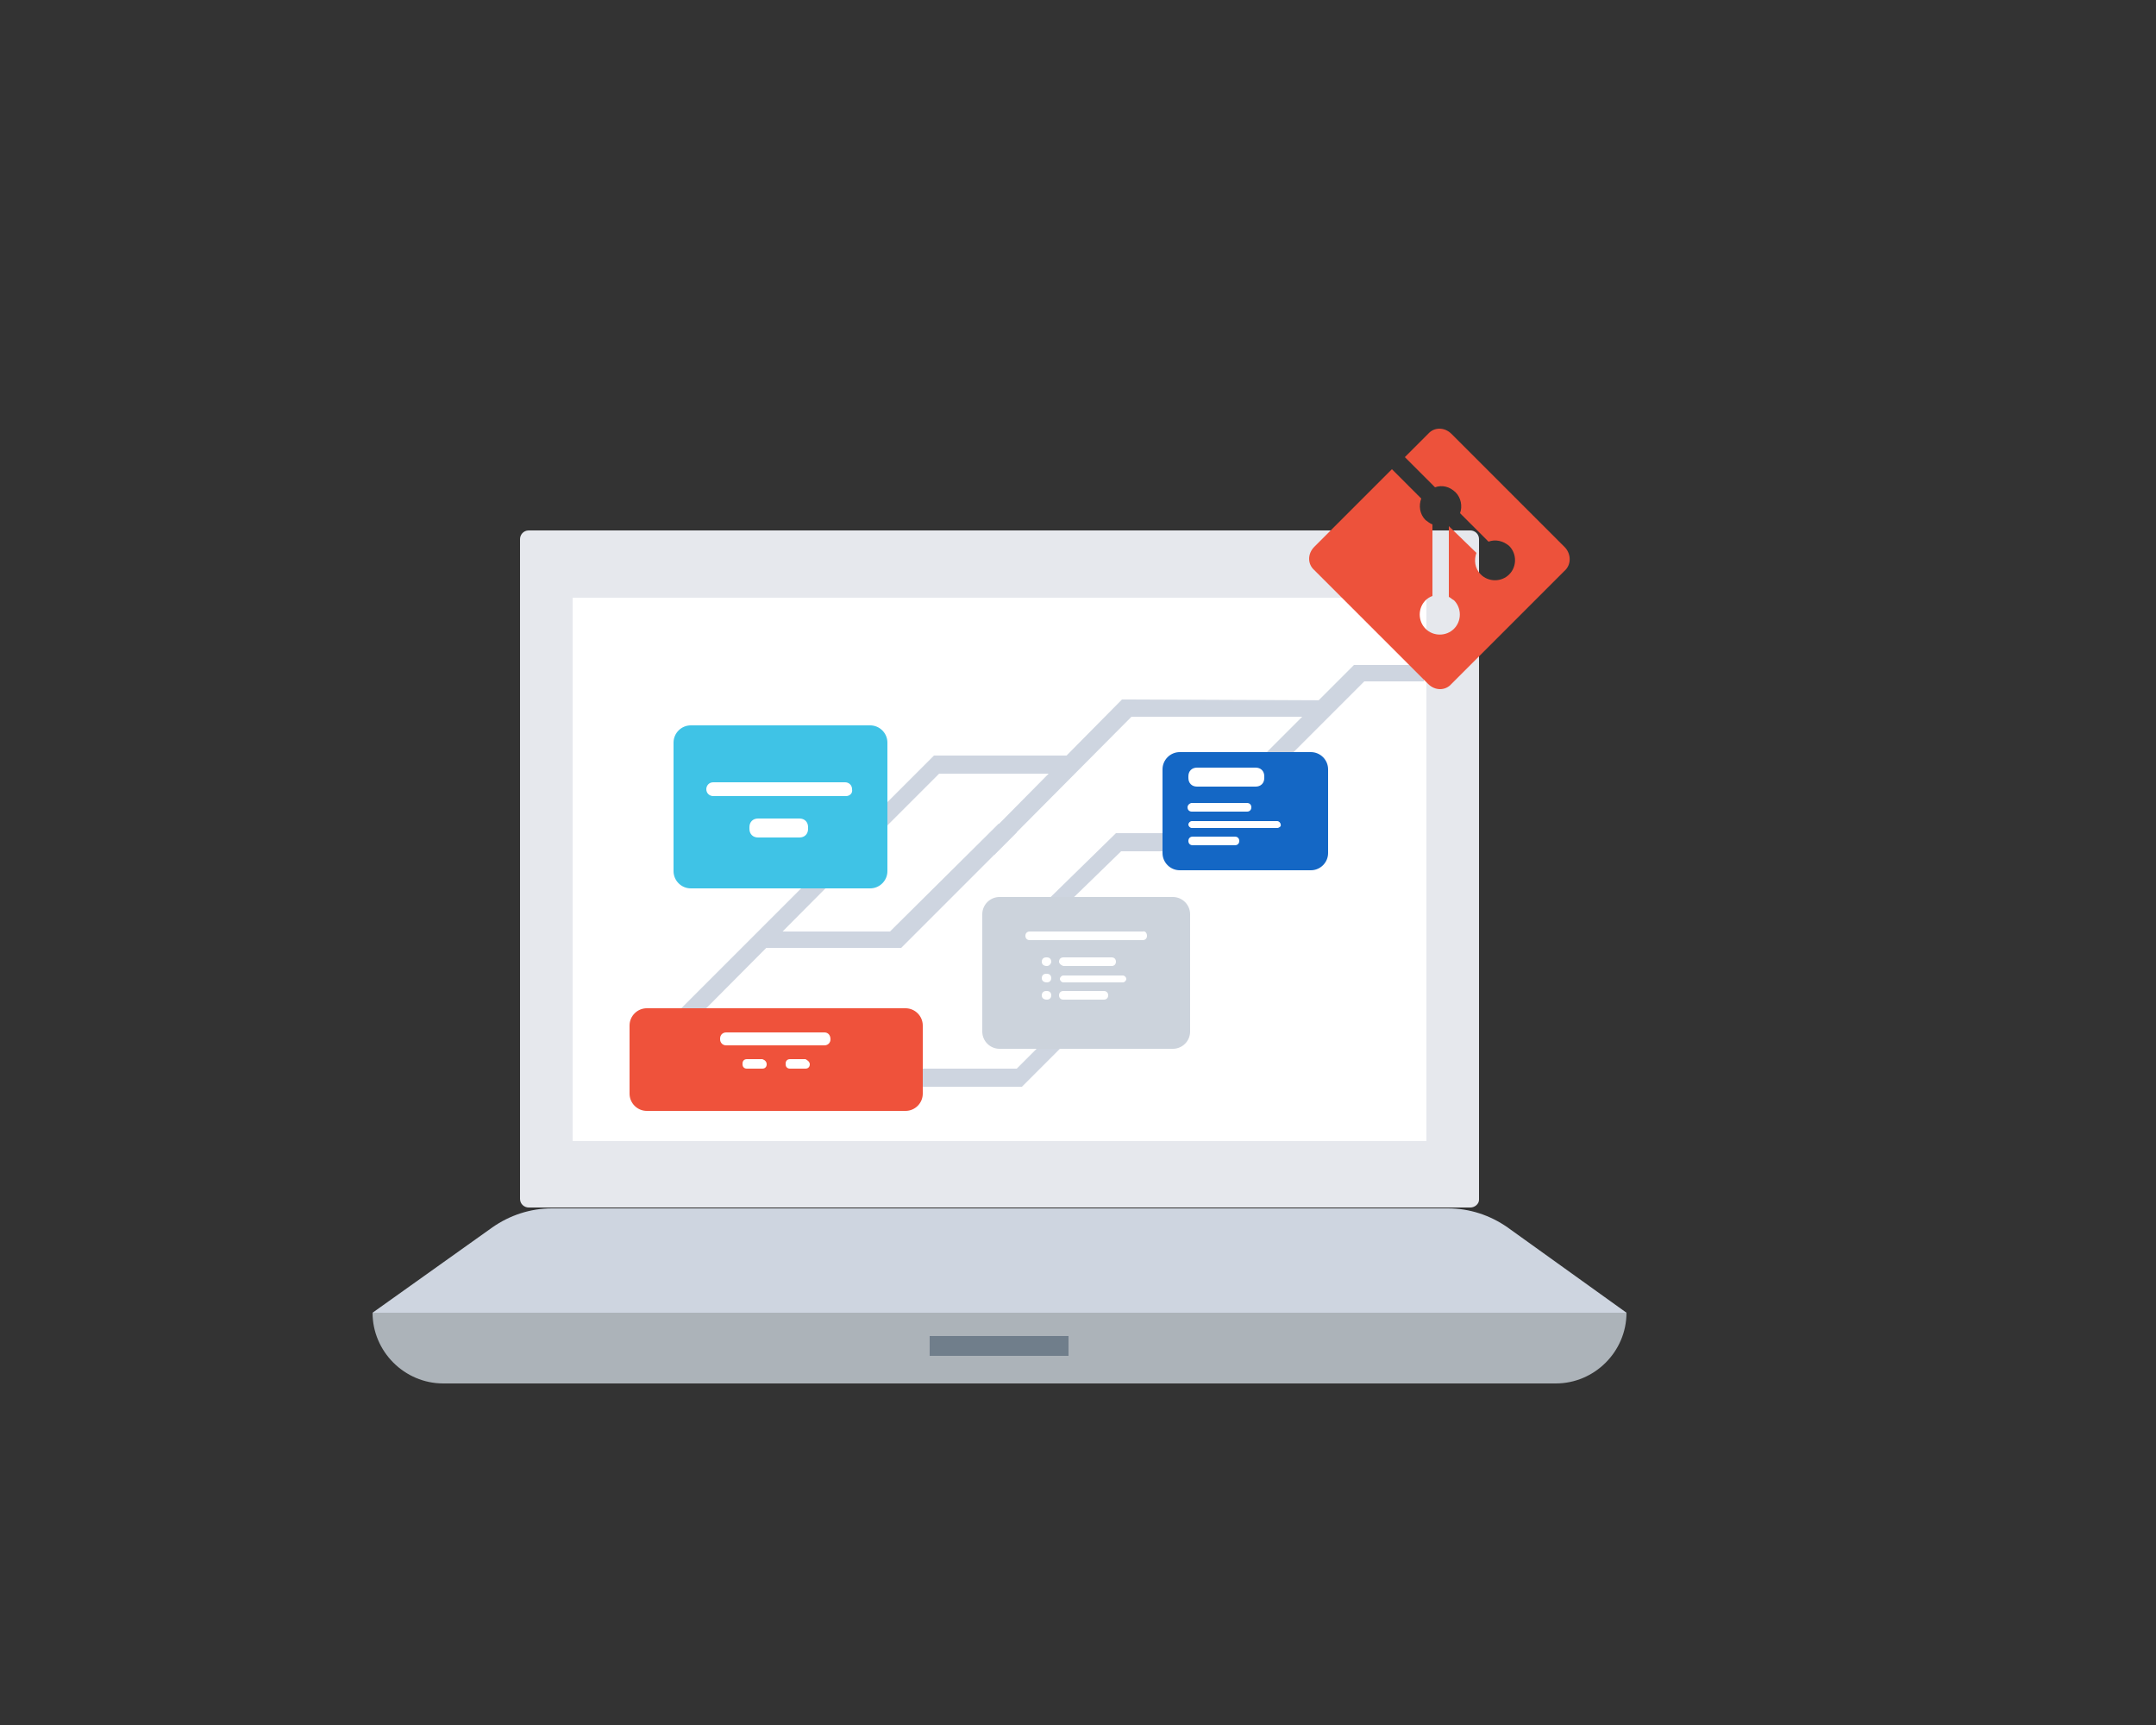<?xml version="1.0" encoding="utf-8"?>
<!-- Generator: Adobe Illustrator 22.1.0, SVG Export Plug-In . SVG Version: 6.00 Build 0)  -->
<svg version="1.1" id="Layer_1" xmlns="http://www.w3.org/2000/svg" xmlns:xlink="http://www.w3.org/1999/xlink" x="0px" y="0px"
	 viewBox="0 0 250 200" style="enable-background:new 0 0 250 200;" xml:space="preserve">
<rect x="0" y="0" width="250" height="200" fill="#333333" stroke="none"/>
<style type="text/css">
	.st0{fill:#ACB3B9;}
	.st1{fill:#CED5E0;}
	.st2{fill:#707E8B;}
	.st3{fill:#E6E8ED;}
	.st4{fill:#FFFFFF;}
	.st5{fill:#ED523B;}
	.st6{fill:#3FC3E6;}
	.st7{fill:#EF523B;}
	.st8{fill:#1467C5;}
	.st9{fill:#CCD3DC;}
</style>
<g id="Version_Control">
	<path class="st0" d="M43.2,152.2c0,4.5,3.7,8.2,8.2,8.2h129c4.5,0,8.2-3.7,8.2-8.2H43.2z"/>
	<path class="st1" d="M188.6,152.2H43.2l13.9-9.9c2-1.4,4.4-2.2,6.9-2.2h103.9c2.5,0,4.9,0.8,6.9,2.2L188.6,152.2z"/>
	<path class="st2" d="M107.8,154.9h16.1v2.3h-16.1V154.9z"/>
	<path class="st3" d="M170.5,140H61.3c-0.5,0-1-0.4-1-1V62.5c0-0.5,0.4-1,1-1h109.2c0.5,0,1,0.4,1,1v76.6
		C171.5,139.6,171,140,170.5,140z"/>
	<path class="st4" d="M66.4,69.3h99v63h-99C66.4,132.3,66.4,69.3,66.4,69.3z"/>
	<path class="st1" d="M157,77.1L145.1,89h3.1l10-10h6.9l0.1-1.9H157z"/>
	<path class="st1" d="M130.1,81.1l-17.8,18h3l15.9-16h21.6l1.4-1.9L130.1,81.1L130.1,81.1z"/>
	<path class="st1" d="M104.5,109.9l13.4-13.4l-2.1-1L103.2,108h-13l-1.8,1.9H104.5z"/>
	<path class="st1" d="M80.3,118.5L98.7,100h-2.8l-18.6,18.6L80.3,118.5z"/>
	<path class="st1" d="M129.4,96.6h8l-0.6,2.1H130l-7.3,7.1l-2.4-0.3L129.4,96.6z"/>
	<path class="st1" d="M108.3,87.6h16l-0.6,2.1h-14.8L98.6,100l-2.4-0.3L108.3,87.6z"/>
	<path class="st1" d="M118.5,126H99.6l0.6-2.1h17.7l5.3-5.3l2.4,0.3L118.5,126z"/>
	<path class="st5" d="M181.5,63.5l-13.2-13.2c-0.8-0.8-2-0.8-2.7,0l-2.7,2.7l3.5,3.5c0.8-0.3,1.7-0.1,2.4,0.6
		c0.6,0.6,0.8,1.6,0.5,2.4l3.3,3.3c0.8-0.3,1.7-0.1,2.4,0.5c0.9,0.9,0.9,2.4,0,3.3s-2.4,0.9-3.3,0c-0.7-0.7-0.8-1.7-0.5-2.5L168,61
		v8.2c0.2,0.1,0.4,0.3,0.6,0.4c0.9,0.9,0.9,2.4,0,3.3s-2.4,0.9-3.3,0c-0.9-0.9-0.9-2.4,0-3.3c0.2-0.2,0.5-0.4,0.8-0.5v-8.3
		c-0.3-0.1-0.5-0.3-0.8-0.5c-0.7-0.7-0.8-1.7-0.5-2.5l-3.4-3.4l-9,9c-0.8,0.8-0.8,2,0,2.7l13.2,13.2c0.8,0.8,2,0.8,2.7,0l13.1-13.1
		C182.2,65.5,182.2,64.3,181.5,63.5z"/>
	<path class="st6" d="M100.9,84.1H80.1c-1.1,0-2,0.9-2,2V101c0,1.1,0.9,2,2,2h20.8c1.1,0,2-0.9,2-2V86.1
		C102.9,85,102,84.1,100.9,84.1z M93.7,96.1c0,0.6-0.4,1-1,1h-4.8c-0.6,0-1-0.4-1-1v-0.2c0-0.6,0.4-1,1-1h4.8c0.6,0,1,0.4,1,1V96.1z
		 M98.1,92.3H82.7c-0.4,0-0.8-0.3-0.8-0.8c0-0.4,0.3-0.8,0.8-0.8H98c0.4,0,0.8,0.3,0.8,0.8C98.9,92,98.5,92.3,98.1,92.3z"/>
	<path class="st7" d="M105,116.9H75c-1.1,0-2,0.9-2,2v7.9c0,1.1,0.9,2,2,2h30c1.1,0,2-0.9,2-2v-7.9C107,117.8,106.1,116.9,105,116.9
		z M88.9,123.4c0,0.3-0.2,0.5-0.5,0.5h-1.8c-0.3,0-0.5-0.2-0.5-0.5v-0.1c0-0.3,0.2-0.5,0.5-0.5h1.8
		C88.7,122.9,88.9,123.1,88.9,123.4L88.9,123.4z M93.9,123.4c0,0.3-0.2,0.5-0.5,0.5h-1.8c-0.3,0-0.5-0.2-0.5-0.5v-0.1
		c0-0.3,0.2-0.5,0.5-0.5h1.8C93.6,122.9,93.9,123.1,93.9,123.4L93.9,123.4z M96.3,120.5c0,0.4-0.3,0.7-0.7,0.7H84.2
		c-0.4,0-0.7-0.3-0.7-0.7v-0.1c0-0.4,0.3-0.7,0.7-0.7h11.4C96,119.7,96.3,120,96.3,120.5C96.3,120.4,96.3,120.5,96.3,120.5z"/>
	<path class="st8" d="M152,87.2h-15.2c-1.1,0-2,0.9-2,2v9.7c0,1.1,0.9,2,2,2H152c1.1,0,2-0.9,2-2v-9.7C154,88.1,153.1,87.2,152,87.2
		z M137.8,90c0-0.6,0.4-1,1-1h6.8c0.6,0,1,0.4,1,1v0.2c0,0.6-0.4,1-1,1h-6.8c-0.6,0-1-0.4-1-1V90z M138.2,93.1h6.4
		c0.3,0,0.5,0.2,0.5,0.5s-0.2,0.5-0.5,0.5h-6.4c-0.3,0-0.5-0.2-0.5-0.5C137.7,93.3,138,93.1,138.2,93.1z M143.2,98h-4.9
		c-0.3,0-0.5-0.2-0.5-0.5s0.2-0.5,0.5-0.5h4.9c0.3,0,0.5,0.2,0.5,0.5S143.5,98,143.2,98z M148.1,96h-9.9c-0.2,0-0.4-0.2-0.4-0.4
		c0-0.2,0.2-0.4,0.4-0.4h9.9c0.2,0,0.4,0.2,0.4,0.4C148.6,95.8,148.3,96,148.1,96z"/>
	<path class="st9" d="M136,104h-20.1c-1.1,0-2,0.9-2,2v13.6c0,1.1,0.9,2,2,2H136c1.1,0,2-0.9,2-2V106C138,104.9,137.1,104,136,104z
		 M121.4,115.9L121.4,115.9c-0.4,0-0.6-0.2-0.6-0.5s0.2-0.5,0.5-0.5h0.1c0.3,0,0.5,0.2,0.5,0.5C121.9,115.7,121.7,115.9,121.4,115.9
		z M121.4,113.9L121.4,113.9c-0.4,0-0.6-0.2-0.6-0.5s0.2-0.5,0.5-0.5h0.1c0.3,0,0.5,0.2,0.5,0.5
		C121.9,113.7,121.7,113.9,121.4,113.9z M121.4,112L121.4,112c-0.4,0-0.6-0.2-0.6-0.5s0.2-0.5,0.5-0.5h0.1c0.3,0,0.5,0.2,0.5,0.5
		C121.9,111.7,121.7,112,121.4,112z M128,115.9h-4.7c-0.3,0-0.5-0.2-0.5-0.5s0.2-0.5,0.5-0.5h4.7c0.3,0,0.5,0.2,0.5,0.5
		C128.5,115.7,128.3,115.9,128,115.9z M130.2,113.9h-6.9c-0.2,0-0.4-0.2-0.4-0.4s0.2-0.4,0.4-0.4h6.9c0.2,0,0.4,0.2,0.4,0.4
		S130.4,113.9,130.2,113.9z M122.8,111.5c0-0.3,0.2-0.5,0.5-0.5h5.6c0.3,0,0.5,0.2,0.5,0.5s-0.2,0.5-0.5,0.5h-5.6
		C123,111.9,122.8,111.7,122.8,111.5z M133,108.5c0,0.3-0.2,0.5-0.5,0.5h-13.1c-0.3,0-0.5-0.2-0.5-0.5l0,0c0-0.3,0.2-0.5,0.5-0.5
		h13.1C132.8,107.9,133,108.2,133,108.5L133,108.5z"/>
</g>
</svg>
